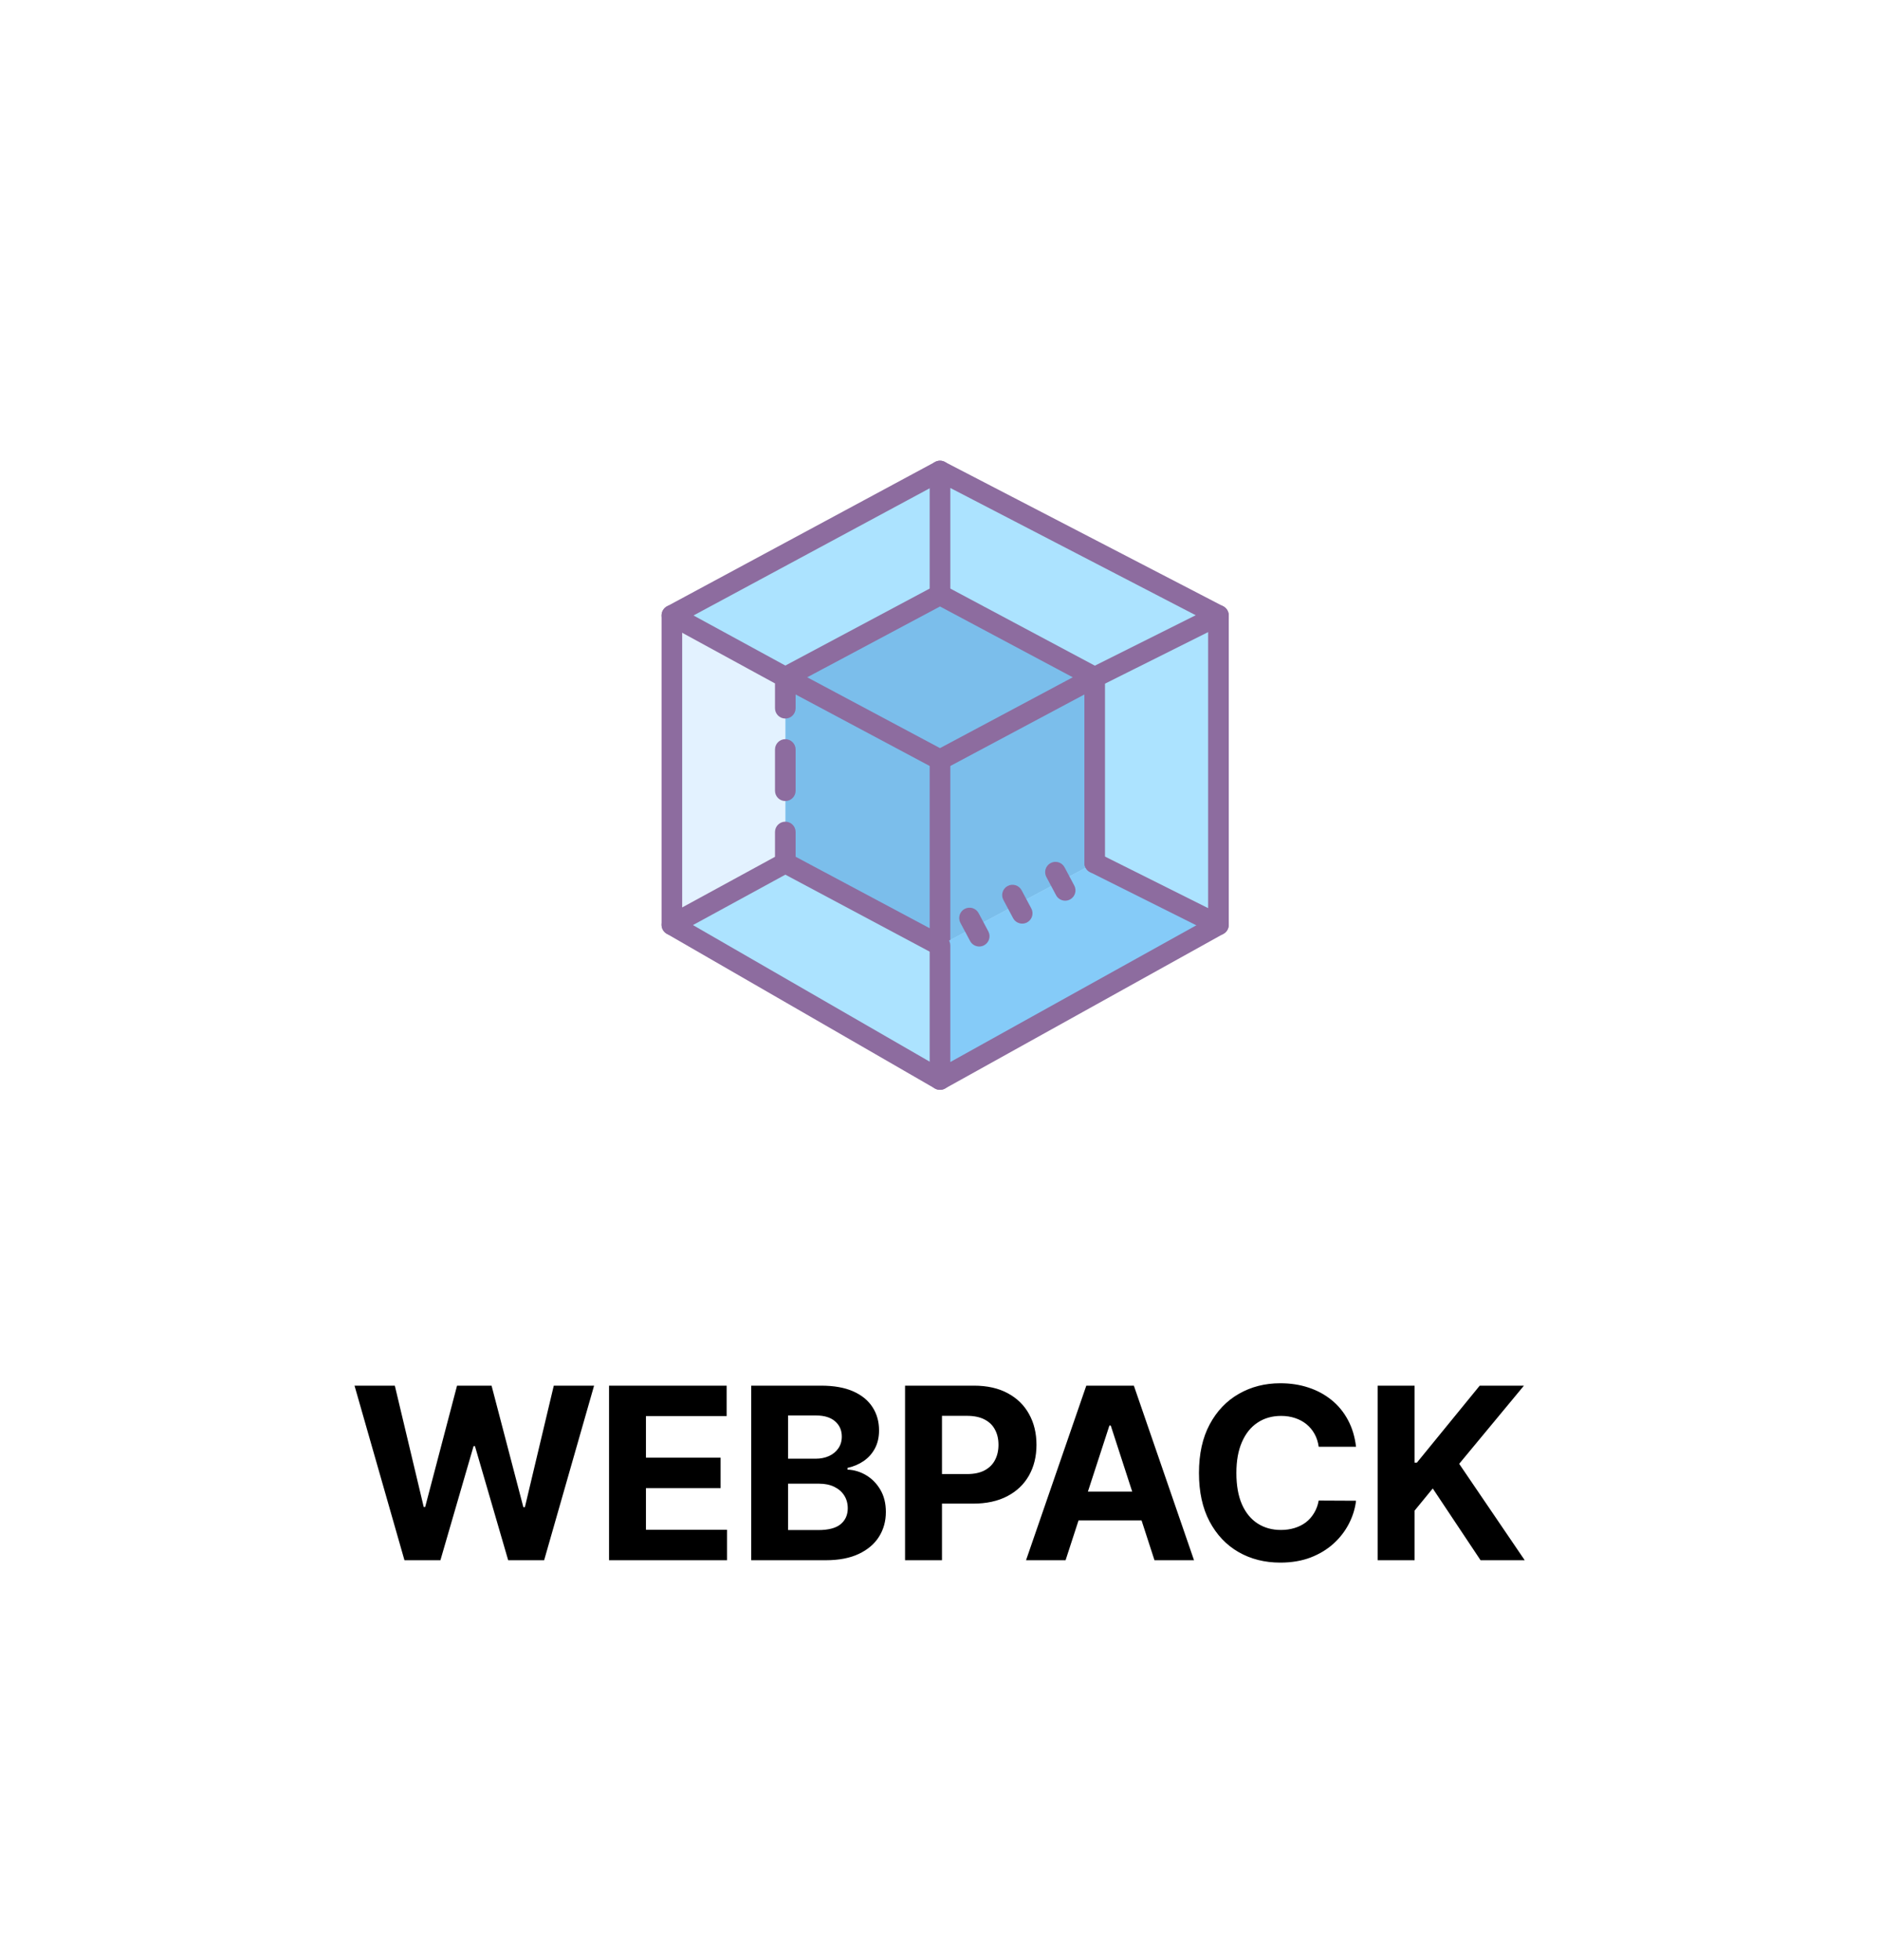 <svg width="94" height="98" viewBox="0 0 94 98" fill="none" xmlns="http://www.w3.org/2000/svg">
<g filter="url(#filter0_d_509_360)">
<rect x="2" width="90" height="90" rx="14" fill="white"/>
<path d="M34.109 24.766L47 17.547L60.406 24.766L47 31.984L34.109 24.766Z" fill="#ACE3FF"/>
<path d="M33.594 24.766V40.234L47 47.969V31.984L33.594 24.766Z" fill="#ACE3FF"/>
<path d="M39.266 27.859L47 23.734L54.734 27.859L47 31.984L39.266 27.859Z" fill="#7BBEEB"/>
<path d="M47 47.969L60.922 40.234V24.766L47 31.984V47.969Z" fill="#ACE3FF"/>
<path d="M39.266 27.859V37.141L47 41.266V31.984L39.266 27.859Z" fill="#7BBEEB"/>
<path d="M47 41.266L54.734 37.141V27.859L47 31.984V41.266Z" fill="#7BBEEB"/>
<path d="M39.266 37.141L33.594 40.234V24.766L39.266 27.859V37.141Z" fill="#E3F2FF"/>
<path d="M47 32.5C46.916 32.5 46.833 32.48 46.757 32.44L39.023 28.315C38.855 28.225 38.75 28.05 38.75 27.859C38.75 27.669 38.855 27.494 39.023 27.404L46.757 23.279C46.909 23.199 47.091 23.199 47.242 23.279L54.977 27.404C55.145 27.494 55.25 27.669 55.25 27.859C55.25 28.05 55.145 28.225 54.977 28.315L47.243 32.44C47.167 32.48 47.084 32.5 47 32.5ZM40.361 27.859L47 31.4L53.639 27.859L47 24.319L40.361 27.859Z" fill="#8D6C9F"/>
<path d="M39.266 29.922C38.981 29.922 38.75 29.691 38.75 29.406V28.166L33.347 25.218C33.181 25.128 33.078 24.953 33.078 24.764C33.079 24.575 33.183 24.402 33.349 24.311L46.756 17.093C47.007 16.957 47.319 17.051 47.454 17.302C47.589 17.553 47.495 17.866 47.244 18.001L34.676 24.769L39.513 27.407C39.678 27.497 39.781 27.671 39.781 27.859V29.406C39.781 29.691 39.55 29.922 39.266 29.922Z" fill="#8D6C9F"/>
<path d="M39.266 34.047C38.981 34.047 38.75 33.816 38.75 33.531V31.469C38.75 31.184 38.981 30.953 39.266 30.953C39.55 30.953 39.781 31.184 39.781 31.469V33.531C39.781 33.816 39.55 34.047 39.266 34.047Z" fill="#8D6C9F"/>
<path d="M47 41.781C46.916 41.781 46.834 41.761 46.757 41.721L39.023 37.596C38.855 37.506 38.75 37.331 38.75 37.141V35.594C38.75 35.309 38.981 35.078 39.266 35.078C39.55 35.078 39.781 35.309 39.781 35.594V36.831L46.484 40.406V31.984C46.484 31.699 46.715 31.469 47 31.469C47.285 31.469 47.516 31.699 47.516 31.984V41.266C47.516 41.447 47.421 41.615 47.266 41.708C47.184 41.757 47.092 41.781 47 41.781Z" fill="#8D6C9F"/>
<path d="M60.922 40.234L47 47.453V41.266L54.734 37.141L60.922 40.234Z" fill="#85CBF8"/>
<path d="M47 48.484C46.91 48.484 46.819 48.461 46.739 48.413C46.581 48.321 46.484 48.151 46.484 47.969V41.266C46.484 40.98 46.715 40.75 47 40.75C47.285 40.75 47.516 40.98 47.516 41.266V47.093L60.671 39.784C60.921 39.645 61.234 39.735 61.373 39.984C61.511 40.233 61.421 40.547 61.172 40.685L47.251 48.419C47.172 48.463 47.086 48.484 47 48.484Z" fill="#8D6C9F"/>
<path d="M54.734 37.656C54.45 37.656 54.219 37.426 54.219 37.141V27.859C54.219 27.664 54.329 27.485 54.504 27.398L59.786 24.757L47.516 18.395V23.734C47.516 24.02 47.285 24.25 47 24.25C46.715 24.25 46.484 24.02 46.484 23.734V17.547C46.484 17.366 46.578 17.2 46.732 17.107C46.886 17.013 47.077 17.006 47.237 17.09L61.159 24.308C61.331 24.398 61.438 24.576 61.438 24.77C61.436 24.964 61.326 25.141 61.152 25.228L55.25 28.178V37.141C55.25 37.426 55.019 37.656 54.734 37.656Z" fill="#8D6C9F"/>
<path d="M53.259 39.028C53.075 39.028 52.897 38.929 52.804 38.755L52.319 37.845C52.184 37.594 52.279 37.281 52.531 37.147C52.783 37.013 53.094 37.109 53.228 37.359L53.713 38.269C53.848 38.52 53.753 38.833 53.502 38.967C53.424 39.008 53.341 39.028 53.259 39.028Z" fill="#8D6C9F"/>
<path d="M51.111 40.174C50.926 40.174 50.748 40.075 50.655 39.901L50.17 38.991C50.035 38.74 50.131 38.427 50.382 38.292C50.634 38.159 50.946 38.254 51.08 38.505L51.565 39.416C51.699 39.667 51.604 39.98 51.353 40.114C51.275 40.154 51.192 40.174 51.111 40.174Z" fill="#8D6C9F"/>
<path d="M48.962 41.319C48.778 41.319 48.599 41.22 48.507 41.047L48.021 40.136C47.887 39.885 47.982 39.573 48.233 39.439C48.486 39.304 48.797 39.4 48.931 39.651L49.416 40.561C49.551 40.812 49.455 41.124 49.204 41.258C49.126 41.3 49.043 41.319 48.962 41.319Z" fill="#8D6C9F"/>
<path d="M60.922 40.75C60.843 40.75 60.764 40.732 60.691 40.696L54.504 37.602C54.249 37.475 54.146 37.165 54.273 36.91C54.401 36.656 54.71 36.553 54.965 36.68L60.406 39.4V24.766C60.406 24.48 60.637 24.25 60.922 24.25C61.206 24.25 61.438 24.48 61.438 24.766V40.234C61.438 40.413 61.345 40.579 61.193 40.673C61.11 40.724 61.016 40.75 60.922 40.75Z" fill="#8D6C9F"/>
<path d="M33.594 40.75C33.502 40.75 33.411 40.726 33.331 40.678C33.174 40.585 33.078 40.416 33.078 40.234V24.766C33.078 24.48 33.309 24.25 33.594 24.25C33.878 24.25 34.109 24.48 34.109 24.766V39.365L39.019 36.688C39.27 36.552 39.582 36.644 39.718 36.894C39.855 37.143 39.763 37.457 39.513 37.593L33.841 40.687C33.764 40.729 33.679 40.75 33.594 40.75Z" fill="#8D6C9F"/>
<path d="M46.999 48.484C46.912 48.484 46.824 48.462 46.742 48.415L33.336 40.681C33.09 40.539 33.005 40.224 33.147 39.977C33.289 39.73 33.605 39.645 33.852 39.788L47.258 47.522C47.505 47.664 47.589 47.98 47.447 48.227C47.351 48.392 47.178 48.484 46.999 48.484Z" fill="#8D6C9F"/>
<path d="M20.223 72L17.726 63.273H19.741L21.186 69.337H21.259L22.852 63.273H24.578L26.168 69.349H26.244L27.689 63.273H29.704L27.207 72H25.409L23.747 66.294H23.679L22.021 72H20.223ZM30.452 72V63.273H36.333V64.794H32.297V66.874H36.03V68.395H32.297V70.479H36.35V72H30.452ZM37.56 72V63.273H41.054C41.696 63.273 42.232 63.368 42.661 63.558C43.09 63.749 43.412 64.013 43.628 64.351C43.844 64.686 43.952 65.072 43.952 65.51C43.952 65.851 43.884 66.151 43.747 66.409C43.611 66.665 43.423 66.875 43.185 67.04C42.949 67.202 42.679 67.317 42.375 67.385V67.47C42.708 67.484 43.019 67.578 43.308 67.751C43.601 67.925 43.838 68.168 44.02 68.48C44.202 68.79 44.293 69.159 44.293 69.588C44.293 70.051 44.178 70.465 43.948 70.828C43.72 71.189 43.384 71.474 42.938 71.685C42.492 71.895 41.942 72 41.288 72H37.56ZM39.405 70.492H40.909C41.423 70.492 41.798 70.394 42.034 70.197C42.27 69.999 42.388 69.734 42.388 69.405C42.388 69.163 42.33 68.95 42.213 68.766C42.097 68.581 41.931 68.436 41.715 68.331C41.502 68.226 41.247 68.173 40.952 68.173H39.405V70.492ZM39.405 66.925H40.773C41.026 66.925 41.25 66.881 41.446 66.793C41.645 66.702 41.801 66.574 41.915 66.409C42.031 66.244 42.09 66.047 42.09 65.817C42.09 65.501 41.977 65.247 41.753 65.054C41.531 64.861 41.216 64.764 40.807 64.764H39.405V66.925ZM45.253 72V63.273H48.697C49.358 63.273 49.922 63.399 50.388 63.652C50.854 63.902 51.209 64.25 51.454 64.696C51.701 65.139 51.824 65.651 51.824 66.23C51.824 66.81 51.699 67.321 51.449 67.764C51.199 68.207 50.837 68.553 50.363 68.8C49.891 69.047 49.32 69.171 48.65 69.171H46.455V67.692H48.351C48.706 67.692 48.999 67.631 49.229 67.508C49.462 67.383 49.636 67.212 49.749 66.993C49.866 66.771 49.924 66.517 49.924 66.23C49.924 65.94 49.866 65.688 49.749 65.472C49.636 65.253 49.462 65.084 49.229 64.965C48.996 64.842 48.701 64.781 48.343 64.781H47.099V72H45.253ZM53.279 72H51.302L54.315 63.273H56.693L59.701 72H57.724L55.538 65.267H55.47L53.279 72ZM53.156 68.57H57.826V70.01H53.156V68.57ZM67.802 66.328H65.935C65.901 66.087 65.832 65.872 65.727 65.685C65.621 65.494 65.486 65.332 65.322 65.199C65.157 65.065 64.966 64.963 64.751 64.892C64.538 64.821 64.306 64.785 64.056 64.785C63.604 64.785 63.211 64.898 62.876 65.122C62.54 65.344 62.281 65.668 62.096 66.094C61.911 66.517 61.819 67.031 61.819 67.636C61.819 68.258 61.911 68.781 62.096 69.204C62.283 69.628 62.545 69.947 62.88 70.163C63.215 70.379 63.603 70.487 64.043 70.487C64.29 70.487 64.519 70.454 64.729 70.389C64.942 70.324 65.131 70.229 65.296 70.104C65.461 69.976 65.597 69.821 65.705 69.639C65.816 69.457 65.893 69.25 65.935 69.017L67.802 69.026C67.754 69.426 67.633 69.812 67.44 70.185C67.249 70.554 66.992 70.885 66.668 71.178C66.347 71.467 65.964 71.697 65.518 71.868C65.075 72.035 64.573 72.119 64.013 72.119C63.235 72.119 62.539 71.943 61.925 71.591C61.315 71.239 60.832 70.729 60.477 70.061C60.124 69.394 59.948 68.585 59.948 67.636C59.948 66.685 60.127 65.875 60.485 65.207C60.843 64.54 61.329 64.031 61.942 63.682C62.556 63.33 63.246 63.153 64.013 63.153C64.519 63.153 64.988 63.224 65.42 63.367C65.854 63.508 66.239 63.716 66.575 63.989C66.91 64.258 67.183 64.59 67.393 64.981C67.606 65.374 67.742 65.822 67.802 66.328ZM68.885 72V63.273H70.73V67.121H70.845L73.986 63.273H76.197L72.959 67.18L76.236 72H74.028L71.638 68.412L70.73 69.52V72H68.885Z" fill="black"/>
</g>
<defs>
<filter id="filter0_d_509_360" x="0" y="0" width="94" height="98" filterUnits="userSpaceOnUse" color-interpolation-filters="sRGB">
<feFlood flood-opacity="0" result="BackgroundImageFix"/>
<feColorMatrix in="SourceAlpha" type="matrix" values="0 0 0 0 0 0 0 0 0 0 0 0 0 0 0 0 0 0 127 0" result="hardAlpha"/>
<feMorphology radius="4" operator="erode" in="SourceAlpha" result="effect1_dropShadow_509_360"/>
<feOffset dy="6"/>
<feGaussianBlur stdDeviation="3"/>
<feComposite in2="hardAlpha" operator="out"/>
<feColorMatrix type="matrix" values="0 0 0 0 0 0 0 0 0 0 0 0 0 0 0 0 0 0 1 0"/>
<feBlend mode="normal" in2="BackgroundImageFix" result="effect1_dropShadow_509_360"/>
<feBlend mode="normal" in="SourceGraphic" in2="effect1_dropShadow_509_360" result="shape"/>
</filter>
</defs>
</svg>
